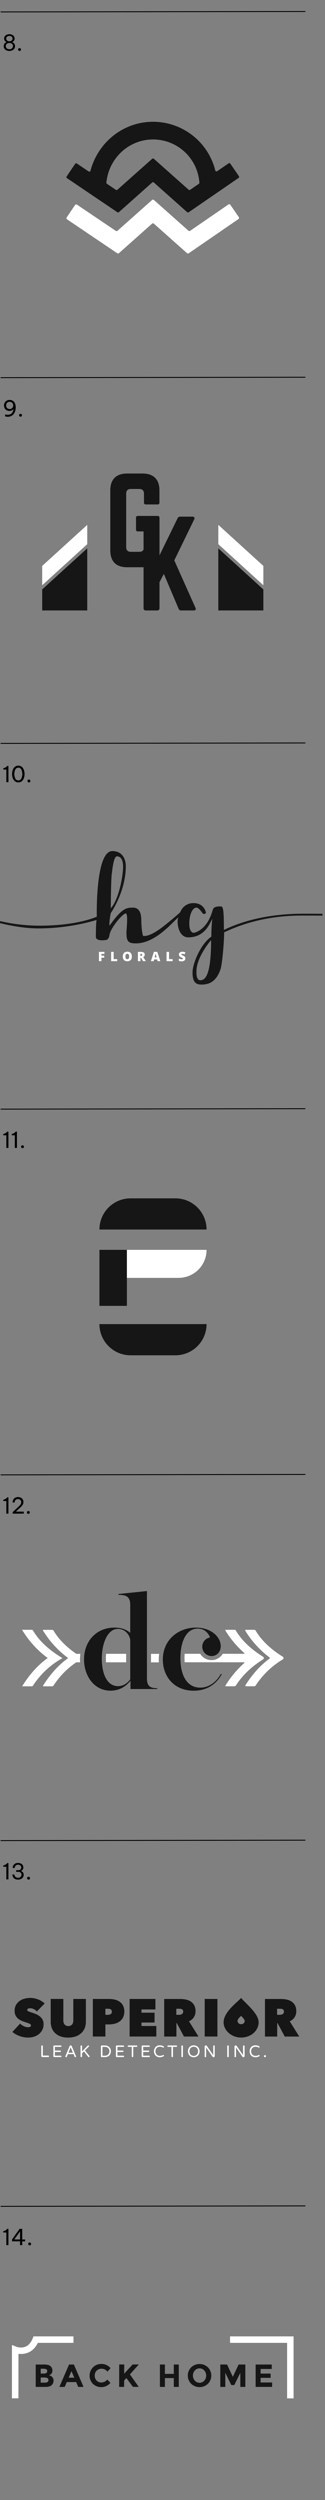 <svg id="Layer_1" data-name="Layer 1" xmlns="http://www.w3.org/2000/svg" viewBox="0 0 386 2966"><rect x="0" y="0" width="386" height="2966" fill="#808080" stroke="none"/><defs><style>.cls-1{fill:#fff;}.cls-2{fill:#161617;}.cls-3,.cls-4{fill:none;}.cls-3{stroke:#000;stroke-miterlimit:10;stroke-width:1.05px;}</style></defs><polygon class="cls-1" points="312.79 671.41 312.79 694.33 259.29 645.61 259.29 622.7 312.79 671.41"/><polygon class="cls-2" points="312.79 724.25 312.79 699.29 259.29 650.58 259.29 724.25 312.79 724.25"/><polygon class="cls-1" points="50.12 671.41 50.12 694.33 103.62 645.61 103.62 622.7 50.12 671.41"/><polygon class="cls-2" points="103.62 724.25 103.62 650.58 50.12 699.29 50.12 724.25 103.62 724.25"/><path class="cls-2" d="M230.05,724.25c2.22,0,3.06-1.39,2.08-3.2L207,664.85,230.6,616.3c1-1.95.14-3.34-1.94-3.34H214.05a3.3,3.3,0,0,0-3.2,2.08l-21.42,43.83V615.74a2.49,2.49,0,0,0-2.78-2.78H173.29a2.49,2.49,0,0,0-2.78,2.78V721.47a2.5,2.5,0,0,0,2.78,2.78h13.36a2.5,2.5,0,0,0,2.78-2.78V690.72l5.14-9.87,17.54,41.31a3.05,3.05,0,0,0,3.19,2.09Z"/><path class="cls-2" d="M131,653c0,13.08,6.94,20,20,20h18.37c12.93,0,20-7,20-20V614.34a2,2,0,0,0-2.22-2.23H163.77a1.94,1.94,0,0,0-2.23,2.23v13.91a2,2,0,0,0,2.23,2.23H171v18.64c0,3.75-1.95,5.56-5.57,5.56h-10c-3.61,0-5.56-1.81-5.56-5.56V585.69c0-3.63,1.81-5.57,5.56-5.57h10c3.62,0,5.57,1.94,5.57,5.57v10.57a2,2,0,0,0,2.22,2.22h13.92a2,2,0,0,0,2.22-2.22V581.79c0-13.08-7.1-20-20-20H151c-13.08,0-20,7-20,20Z"/><path class="cls-2" d="M62.16,2820.28a7,7,0,0,0-3.93-2.22l1-.44a7.89,7.89,0,0,0,1-.67,5.42,5.42,0,0,0,2-4.63,6.9,6.9,0,0,0-1.79-4.64,6.66,6.66,0,0,0-2.94-1.74,14.66,14.66,0,0,0-4.65-.65H42.42v26.56H54.05q5.46,0,7.67-2.47a7.12,7.12,0,0,0,1.9-4.9A6.19,6.19,0,0,0,62.16,2820.28Zm-13.81-10H51.2a8.51,8.51,0,0,1,3.72.58,2.34,2.34,0,0,1,1.1,2.33,2.26,2.26,0,0,1-1.19,2.3,9.64,9.64,0,0,1-3.67.53H48.35Zm7.88,15.91a9,9,0,0,1-3.82.62H48.35v-6.11h3.49a11.68,11.68,0,0,1,4.32.58,2.4,2.4,0,0,1,1.34,2.44A2.49,2.49,0,0,1,56.23,2826.21Z"/><path class="cls-2" d="M87.75,2805.29H82l-11.47,26.56h6.3l2.48-5.74H90.45l2.47,5.74h6.3Zm-6.2,15.61,3.35-7.71,3.31,7.71Z"/><path class="cls-2" d="M120.2,2826.6a7.4,7.4,0,0,1-5.44-2.24,8,8,0,0,1-2.24-6,7.61,7.61,0,0,1,2.38-5.88,8.13,8.13,0,0,1,5.72-2.19,8.66,8.66,0,0,1,7,3.5l3.68-4.18a14,14,0,0,0-10.94-5,13.66,13.66,0,0,0-9.9,4,14,14,0,0,0-.07,19.65,14.34,14.34,0,0,0,20.76-1.22l-3.8-3.91a8.75,8.75,0,0,1-7.14,3.45"/><path class="cls-2" d="M141.51,2831.85h5.93v-7.53l2.66-3,7.79,10.49h6.92q-1.83-2.55-5.52-7.74t-5-7.08l10.57-11.75h-7.34l-10,10.91v-10.91h-5.93Z"/><polygon class="cls-2" points="206.41 2816.38 195.85 2816.38 195.85 2805.29 189.92 2805.29 189.92 2831.85 195.85 2831.85 195.85 2821.4 206.41 2821.4 206.41 2831.85 212.34 2831.85 212.34 2805.29 206.41 2805.29 206.41 2816.38"/><path class="cls-2" d="M246.91,2808.61a14.47,14.47,0,0,0-19.83,0,13.89,13.89,0,0,0,0,19.57,14.45,14.45,0,0,0,19.83,0,13.89,13.89,0,0,0,0-19.57Zm-4.29,15.85a7.55,7.55,0,0,1-11.21,0,9.17,9.17,0,0,1,0-12.1,7.51,7.51,0,0,1,11.21,0,9.17,9.17,0,0,1,0,12.1Z"/><polygon class="cls-2" points="285.44 2831.85 291.37 2831.85 291.37 2805.29 283.39 2805.29 276.51 2819.88 269.67 2805.29 261.66 2805.29 261.66 2831.85 267.58 2831.85 267.58 2815.13 274.73 2829.64 278.26 2829.64 285.44 2815.13 285.44 2831.85"/><polygon class="cls-2" points="303.6 2805.29 303.6 2831.85 323.17 2831.85 323.17 2826.6 309.53 2826.6 309.53 2821.1 321.42 2821.1 321.42 2816.04 309.53 2816.04 309.53 2810.57 322.75 2810.57 322.75 2805.29 303.6 2805.29"/><path class="cls-1" d="M21.92,2792.58a22.45,22.45,0,0,0,11.73-1.53c4.83-2.1,8.62-5.94,11.28-11.46H87.27v-7.69H39.8l-1,2.43c-5.72,14.58-18,10.37-19.35,9.85l-5.26-2.08v63.32h7.69Z"/><polygon class="cls-1" points="348.68 2771.91 273.24 2771.91 273.24 2779.59 340.99 2779.59 340.99 2845.43 348.68 2845.43 348.68 2771.91"/><path class="cls-2" d="M182.7,216.5l39.59,35.23a1.45,1.45,0,0,0,1.8.11l59.33-40.78a1.46,1.46,0,0,0,.37-2l-10.25-14.91a1.45,1.45,0,0,0-2-.38l-13.61,9.35a1.46,1.46,0,0,1-2.24-.85,76.23,76.23,0,0,0-73.87-57.79c-35.56,0-65.5,24.52-74.35,58.07a1.45,1.45,0,0,1-2.22.84l-14-9.43a1.46,1.46,0,0,0-2,.4l-10.12,15a1.45,1.45,0,0,0,.39,2l59.91,40.46a1.46,1.46,0,0,0,1.79-.12l39.55-35.19A1.48,1.48,0,0,1,182.7,216.5ZM127,218.05a1.46,1.46,0,0,1-.65-1.35c2.8-28.88,26.57-51.24,55.46-51.24a55.15,55.15,0,0,1,55,51.31,1.48,1.48,0,0,1-.63,1.31l-10.35,7.11a1.46,1.46,0,0,1-1.8-.11L182.7,188.37a1.48,1.48,0,0,0-1.95,0l-41.32,36.76a1.45,1.45,0,0,1-1.79.12Z"/><path class="cls-1" d="M223.83,273.74l-41-36.47a1.65,1.65,0,0,0-2.22,0L139.55,273.8a1.66,1.66,0,0,1-2,.13L91.44,242.82a1.68,1.68,0,0,0-2.32.45l-9.9,14.65a1.68,1.68,0,0,0,.45,2.32l59.61,40.25a1.67,1.67,0,0,0,2-.13l39.29-35a1.68,1.68,0,0,1,2.22,0l39.34,35a1.66,1.66,0,0,0,2.05.12l59-40.57a1.66,1.66,0,0,0,.44-2.32l-10-14.57a1.67,1.67,0,0,0-2.32-.43l-45.45,31.24A1.67,1.67,0,0,1,223.83,273.74Z"/><path class="cls-1" d="M181.05,1451.79h0A33.23,33.23,0,0,1,214.28,1485v62.12a0,0,0,0,1,0,0H181.05a0,0,0,0,1,0,0v-95.35A0,0,0,0,1,181.05,1451.79Z" transform="translate(1697.12 1301.8) rotate(90)"/><path class="cls-2" d="M200.22,1376.61h0a0,0,0,0,1,0,0v127.24a0,0,0,0,1,0,0h0a37,37,0,0,1-37-37V1413.6A37,37,0,0,1,200.22,1376.61Z" transform="translate(1621.95 1258.51) rotate(90)"/><path class="cls-2" d="M245.34,1570.93h0a37,37,0,0,1-37,37H155.09a37,37,0,0,1-37-37H245.34Z"/><rect class="cls-2" x="118.1" y="1482.85" width="32.61" height="66.45" transform="translate(268.81 3032.14) rotate(-180)"/><path class="cls-2" d="M286.38,2370.34c-4.63,5.33-20.81,16.67-20.81,28.95,0,9.53,9.31,18.08,20.81,18.08s20.8-8.09,20.8-18.08C307.18,2388.57,290.67,2376,286.38,2370.34Zm0,31.18a4.09,4.09,0,0,1-4.28-3.72c0-2.52,3.3-5.12,4.25-6.22h0c.89,1.17,4.29,4,4.29,6.22A4,4,0,0,1,286.38,2401.52Z"/><path class="cls-1" d="M57.94,2439a.87.87,0,0,1,.27.64.83.83,0,0,1-.27.63.88.88,0,0,1-.64.26h-7a1.21,1.21,0,0,1-.88-.36,1.23,1.23,0,0,1-.37-.88v-11.73a.9.9,0,0,1,.26-.64.82.82,0,0,1,.63-.26.84.84,0,0,1,.64.26.87.87,0,0,1,.27.64v11.17H57.3A.85.85,0,0,1,57.94,2439Z"/><path class="cls-1" d="M72.79,2439.13a.82.82,0,0,1,.25.6.78.78,0,0,1-.25.59.85.85,0,0,1-.6.24H64.27a.87.87,0,0,1-.88-.89v-12a.89.89,0,0,1,.25-.64.83.83,0,0,1,.63-.27h7.92a.86.86,0,0,1,.6.25.84.84,0,0,1,.25.6.82.82,0,0,1-.25.6.88.88,0,0,1-.6.23h-7v4.36h6.3a.86.86,0,0,1,.6.25.85.85,0,0,1,.24.6.81.81,0,0,1-.24.6.88.88,0,0,1-.6.23h-6.3v4.38h7A.86.86,0,0,1,72.79,2439.13Z"/><path class="cls-1" d="M90.19,2439.38l-5-11.89a1.18,1.18,0,0,0-1.14-.8h-.2a1.18,1.18,0,0,0-1.14.8l-5,11.89a1.39,1.39,0,0,0-.09.5.72.72,0,0,0,.24.52,1,1,0,0,0,.75.26.82.82,0,0,0,.75-.55l1.28-3.08h6.71l1.28,3.08a.8.8,0,0,0,.75.55,1,1,0,0,0,.75-.26.76.76,0,0,0,.24-.52A1.39,1.39,0,0,0,90.19,2439.38Zm-8.94-4,2.66-6.42,2.67,6.42Z"/><path class="cls-1" d="M106.16,2439.22a1,1,0,0,1,.21.61.78.78,0,0,1-.24.58.89.89,0,0,1-.66.25.8.8,0,0,1-.68-.36l-5.09-6.49-2.25,2.27v3.69a.83.83,0,0,1-.27.63.88.88,0,0,1-.64.26.89.89,0,0,1-.89-.89v-12.18a.9.9,0,0,1,.26-.64.82.82,0,0,1,.63-.26.84.84,0,0,1,.64.26.87.87,0,0,1,.27.64v6.28l6.75-6.87a.79.79,0,0,1,.64-.31.88.88,0,0,1,.63.22.81.81,0,0,1,.23.59.78.78,0,0,1-.22.59l-4.56,4.54Z"/><path class="cls-1" d="M131.33,2431.19A6.22,6.22,0,0,0,130,2429a6.63,6.63,0,0,0-5.25-2.22h-4a.83.83,0,0,0-.63.27.9.9,0,0,0-.26.64v12a.89.89,0,0,0,.89.89h4a6.66,6.66,0,0,0,5.25-2.21,6.26,6.26,0,0,0,1.29-2.2,7.37,7.37,0,0,0,0-5Zm-2.81,6.25a5.47,5.47,0,0,1-4,1.44h-2.84v-10.42h2.84a5.47,5.47,0,0,1,4,1.44,5.6,5.6,0,0,1,0,7.54Z"/><path class="cls-1" d="M147.1,2439.13a.79.79,0,0,1,.25.6.75.75,0,0,1-.25.59.81.81,0,0,1-.6.24h-7.91a.9.9,0,0,1-.9-.89v-12a.87.87,0,0,1,.27-.64.8.8,0,0,1,.63-.27h7.91a.82.82,0,0,1,.6.25.8.8,0,0,1,.25.6.79.79,0,0,1-.25.6.85.85,0,0,1-.6.23h-7v4.36h6.3a.84.84,0,0,1,.6.25.82.82,0,0,1,.25.6.79.79,0,0,1-.25.6.86.86,0,0,1-.6.23h-6.3v4.38h7A.82.82,0,0,1,147.1,2439.13Z"/><path class="cls-1" d="M162.87,2427a.84.84,0,0,1,.25.6.82.82,0,0,1-.25.6.85.85,0,0,1-.6.23h-4v11.31a.82.82,0,0,1-.26.63.92.92,0,0,1-.65.26.91.91,0,0,1-.89-.89v-11.31h-4a.82.82,0,0,1-.59-.23.81.81,0,0,1-.24-.6.83.83,0,0,1,.24-.6.8.8,0,0,1,.59-.25h9.83A.82.82,0,0,1,162.87,2427Z"/><path class="cls-1" d="M177.68,2439.13a.81.81,0,0,1,.24.6.78.78,0,0,1-.24.59.85.85,0,0,1-.6.24h-7.92a.89.89,0,0,1-.89-.89v-12a.9.9,0,0,1,.26-.64.83.83,0,0,1,.63-.27h7.92a.86.86,0,0,1,.6.25.83.83,0,0,1,.24.6.81.81,0,0,1-.24.6.88.88,0,0,1-.6.23h-7v4.36h6.29a.86.86,0,0,1,.61.25.85.85,0,0,1,.24.6.81.81,0,0,1-.24.6.89.89,0,0,1-.61.23h-6.29v4.38h7A.86.86,0,0,1,177.68,2439.13Z"/><path class="cls-1" d="M193.58,2438.11a1,1,0,0,1,.44-.08.69.69,0,0,1,.5.23.79.79,0,0,1,.2.53.78.78,0,0,1-.43.75,11.83,11.83,0,0,1-2,.86,7.85,7.85,0,0,1-2.52.36,7.45,7.45,0,0,1-2.74-.49,6.16,6.16,0,0,1-2.19-1.41,7.82,7.82,0,0,1,0-10.38,6.73,6.73,0,0,1,4.94-1.89,8.09,8.09,0,0,1,2.51.35,11.46,11.46,0,0,1,1.62.66,2.18,2.18,0,0,1,.69.5.93.93,0,0,1,.11.47.76.76,0,0,1-.2.51.69.69,0,0,1-.5.23,1,1,0,0,1-.44-.08,10.26,10.26,0,0,0-1.62-.67,7.11,7.11,0,0,0-2.07-.26,5.72,5.72,0,0,0-2.23.42,4.72,4.72,0,0,0-1.66,1.14,6.12,6.12,0,0,0,0,7.62,5.12,5.12,0,0,0,4,1.56,6.86,6.86,0,0,0,2-.25A10.31,10.31,0,0,0,193.58,2438.11Z"/><path class="cls-1" d="M210.05,2427a.83.83,0,0,1,.24.6.81.81,0,0,1-.24.6.86.86,0,0,1-.6.23h-4v11.31a.83.83,0,0,1-.27.63.88.88,0,0,1-.64.26.89.89,0,0,1-.89-.89v-11.31h-4a.79.79,0,0,1-.83-.83.86.86,0,0,1,.23-.6.82.82,0,0,1,.6-.25h9.83A.84.84,0,0,1,210.05,2427Z"/><path class="cls-1" d="M216.34,2426.69a.84.84,0,0,1,.63.26.87.87,0,0,1,.27.64v12.18a.83.83,0,0,1-.27.63.88.88,0,0,1-.63.26.89.89,0,0,1-.9-.89v-12.18a.9.9,0,0,1,.26-.64A.83.83,0,0,1,216.34,2426.69Z"/><path class="cls-1" d="M235.14,2428.58a7.3,7.3,0,0,0-10,0,7.71,7.71,0,0,0,0,10.18,7.28,7.28,0,0,0,10,0,7.71,7.71,0,0,0,0-10.18Zm-1.22,8.94a5.38,5.38,0,0,1-7.58,0,6.2,6.2,0,0,1,0-7.7,5.41,5.41,0,0,1,7.58,0,6.2,6.2,0,0,1,0,7.7Z"/><path class="cls-1" d="M254.11,2426.69a.84.84,0,0,1,.64.26.87.87,0,0,1,.27.64v11.79a1.27,1.27,0,0,1-.38.91,1.28,1.28,0,0,1-.92.37h-.24a1.27,1.27,0,0,1-1-.53l-7.64-11v10.68a.82.82,0,0,1-.26.63.9.9,0,0,1-.64.26.86.86,0,0,1-.63-.26.82.82,0,0,1-.26-.63V2428a1.28,1.28,0,0,1,.38-.92,1.18,1.18,0,0,1,.9-.38h.26a1.37,1.37,0,0,1,1.09.59l7.59,11v-10.66a.9.9,0,0,1,.26-.64A.82.82,0,0,1,254.11,2426.69Z"/><path class="cls-1" d="M270.79,2426.69a.86.86,0,0,1,.64.26.87.87,0,0,1,.27.64v12.18a.83.83,0,0,1-.27.63.9.9,0,0,1-.64.26.89.89,0,0,1-.89-.89v-12.18a.9.9,0,0,1,.26-.64A.82.82,0,0,1,270.79,2426.69Z"/><path class="cls-1" d="M289.6,2426.69a.84.84,0,0,1,.64.26.87.87,0,0,1,.27.64v11.79a1.3,1.3,0,0,1-1.3,1.28H289a1.25,1.25,0,0,1-1.05-.53l-7.64-11v10.68a.82.82,0,0,1-.26.63.92.92,0,0,1-.64.26.88.88,0,0,1-.64-.26.85.85,0,0,1-.25-.63V2428a1.31,1.31,0,0,1,.37-.92,1.2,1.2,0,0,1,.91-.38H280a1.34,1.34,0,0,1,1.08.59l7.6,11v-10.66a.9.9,0,0,1,.26-.64A.82.82,0,0,1,289.6,2426.69Z"/><path class="cls-1" d="M307.19,2438.11a1,1,0,0,1,.45-.08.63.63,0,0,1,.48.23.76.76,0,0,1,.21.53.78.78,0,0,1-.43.75,11.49,11.49,0,0,1-2,.86,7.81,7.81,0,0,1-2.52.36,7.49,7.49,0,0,1-2.74-.49,6,6,0,0,1-2.18-1.41,7.79,7.79,0,0,1,0-10.38,6.71,6.71,0,0,1,4.93-1.89,8.09,8.09,0,0,1,2.51.35,11,11,0,0,1,1.62.66,2,2,0,0,1,.68.5.77.77,0,0,1,.12.47.73.73,0,0,1-.21.51.63.63,0,0,1-.48.23,1,1,0,0,1-.45-.08,10.26,10.26,0,0,0-1.62-.67,7.08,7.08,0,0,0-2.06-.26,5.68,5.68,0,0,0-2.23.42,4.76,4.76,0,0,0-1.67,1.14,6.16,6.16,0,0,0,0,7.62,5.12,5.12,0,0,0,4,1.56,6.86,6.86,0,0,0,2-.25A10.31,10.31,0,0,0,307.19,2438.11Z"/><path class="cls-1" d="M315.56,2438.62a1,1,0,0,1,.33.78v.11a1,1,0,0,1-.33.78,1,1,0,0,1-.77.33h-.2a1.07,1.07,0,0,1-.78-.33,1,1,0,0,1-.33-.78v-.11a1,1,0,0,1,.33-.78,1.07,1.07,0,0,1,.78-.33h.2A1,1,0,0,1,315.56,2438.62Z"/><path class="cls-2" d="M33.48,2417.39a30.24,30.24,0,0,1-5.32-.46,29.84,29.84,0,0,1-5-1.38,31.36,31.36,0,0,1-4.57-2.13,23,23,0,0,1-3.84-2.73l9.13-9.91a14.73,14.73,0,0,0,4.19,3,11.74,11.74,0,0,0,5.38,1.32,5.75,5.75,0,0,0,2.3-.44,1.62,1.62,0,0,0,1-1.64,1.75,1.75,0,0,0-.34-1.07,3.86,3.86,0,0,0-1.23-.91,19.72,19.72,0,0,0-2.42-1q-1.54-.56-3.87-1.32a31.54,31.54,0,0,1-4.35-1.8,15.28,15.28,0,0,1-3.68-2.55,11.29,11.29,0,0,1-2.55-3.62,12.42,12.42,0,0,1-.94-5.08,13.67,13.67,0,0,1,1.7-7.06,14.79,14.79,0,0,1,4.37-4.76,18,18,0,0,1,6-2.68,27.44,27.44,0,0,1,6.61-.82,25.64,25.64,0,0,1,9,1.7,23.86,23.86,0,0,1,8,4.91l-9.31,9.5a9.75,9.75,0,0,0-3.72-2.86,10,10,0,0,0-4-1,6.34,6.34,0,0,0-2.64.47,1.65,1.65,0,0,0,0,3.05,27.33,27.33,0,0,0,3.36,1.26q2.4.77,5,1.77a21.35,21.35,0,0,1,4.88,2.61,13.65,13.65,0,0,1,3.68,3.93,10.72,10.72,0,0,1,1.45,5.79,14.61,14.61,0,0,1-1.61,7,15.15,15.15,0,0,1-4.21,5,18.34,18.34,0,0,1-5.89,3A23.2,23.2,0,0,1,33.48,2417.39Z"/><path class="cls-2" d="M80.87,2417.39a26,26,0,0,1-9.09-1.44,18.2,18.2,0,0,1-6.45-4,15.58,15.58,0,0,1-3.84-5.95,21.2,21.2,0,0,1-1.26-7.39v-27.06h15V2397a7.45,7.45,0,0,0,1.55,5,6.23,6.23,0,0,0,8.74,0,7.4,7.4,0,0,0,1.55-5v-25.42H102v27.06a19.74,19.74,0,0,1-1.36,7.39,16.33,16.33,0,0,1-4,5.95,18.84,18.84,0,0,1-6.57,4A26.57,26.57,0,0,1,80.87,2417.39Z"/><path class="cls-2" d="M146.07,2379.35a13,13,0,0,0-4.15-4.59,16.87,16.87,0,0,0-5.86-2.46,30.9,30.9,0,0,0-6.67-.72H110.26v44.56h14.92v-14.35h4.21a28.38,28.38,0,0,0,6.77-.82,17,17,0,0,0,5.85-2.65,13.5,13.5,0,0,0,4.1-4.72,17.05,17.05,0,0,0,0-14.25Zm-14.63,10.2a6,6,0,0,1-3.11.85h-3.15v-7.18h3.15a8.19,8.19,0,0,1,1.63.16,4.74,4.74,0,0,1,1.48.53,2.81,2.81,0,0,1,1,1,3.49,3.49,0,0,1,.38,1.73A3.1,3.1,0,0,1,131.44,2389.55Z"/><polygon class="cls-2" points="153.94 2371.58 184.59 2371.58 184.59 2384.04 168.04 2384.04 168.04 2387.88 183.58 2387.88 183.58 2399.52 168.04 2399.52 168.04 2403.68 185.66 2403.68 185.66 2416.14 153.94 2416.14 153.94 2371.58"/><path class="cls-2" d="M224.45,2398.07a12.61,12.61,0,0,0,7.78-12,14.19,14.19,0,0,0-1.57-7,12.69,12.69,0,0,0-4.13-4.47,16.37,16.37,0,0,0-5.78-2.32,32.63,32.63,0,0,0-6.52-.66H195v44.56h14.53v-15.93H210l8.53,15.93h17.21ZM217,2388.6a3.66,3.66,0,0,1-1.31,1.13,4.87,4.87,0,0,1-1.68.54,11.25,11.25,0,0,1-1.65.13h-2.94v-7.18H213a13.65,13.65,0,0,1,1.5.09,4.43,4.43,0,0,1,1.5.45,2.83,2.83,0,0,1,1.12,1,3.57,3.57,0,0,1,.44,1.89A3.12,3.12,0,0,1,217,2388.6Z"/><path class="cls-2" d="M344.1,2398.07a12.61,12.61,0,0,0,7.78-12,14.18,14.18,0,0,0-1.58-7,12.58,12.58,0,0,0-4.12-4.47,16.44,16.44,0,0,0-5.78-2.32,32.71,32.71,0,0,0-6.52-.66H314.69v44.56h14.53v-15.93h.45l8.53,15.93h17.21Zm-7.42-9.47a3.74,3.74,0,0,1-1.31,1.13,4.87,4.87,0,0,1-1.68.54,11.25,11.25,0,0,1-1.65.13H329.1v-7.18h3.56a13.65,13.65,0,0,1,1.5.09,4.31,4.31,0,0,1,1.49.45,2.79,2.79,0,0,1,1.13,1,3.57,3.57,0,0,1,.44,1.89A3.12,3.12,0,0,1,336.68,2388.6Z"/><rect class="cls-2" x="243.12" y="2371.58" width="15.1" height="44.56"/><path class="cls-2" d="M99.82,1968.78c0-21.42,14.28-37.79,36.22-37.79,8.36,0,14.63,2.61,18.63,6.27v-33.09c0-9.75-4.53-12-13.93-12v-1.05l33.78-3.48v103.26c0,8.71,2.79,12,12.19,12v1H155V1994c-5.05,6.27-12.71,11.84-23.68,11.84C112,2005.87,99.82,1988.63,99.82,1968.78Zm54.85,23.68v-47.19c-1.22-6.62-6.62-12.71-14.63-12.71-13.06,0-19.15,18.81-19.15,35.17,0,17.24,5.75,32.74,19.33,32.74C146.66,2000.47,151.36,1996.82,154.67,1992.46Z"/><path class="cls-1" d="M188.54,1969a46.63,46.63,0,0,1,.5-6.83h-9.67v10.07h9.29C188.59,1971.12,188.54,1970,188.54,1969Z"/><path class="cls-1" d="M149.82,1962.12H126c-.17,1.86-.25,3.74-.25,5.61,0,1.49.05,3,.14,4.46h23.94Z"/><path class="cls-1" d="M71.47,1968.79l2.65-1.61-2.63-1.64c-14.64-9.13-25.49-19.54-32.24-31a1.93,1.93,0,0,0-1.65-.94H26.17l1.9,2.95a114.88,114.88,0,0,0,28.58,30.55c-10.73,7.69-20.06,17.71-28.45,30.56l-1.92,3H37.6a1.92,1.92,0,0,0,1.62-.89A98.83,98.83,0,0,1,71.47,1968.79Z"/><path class="cls-1" d="M95,1968.78a51.75,51.75,0,0,1,.43-6.66H90.78a.53.53,0,0,1-.3-.09c-12-8.26-21-17.47-26.9-27.44a1.91,1.91,0,0,0-1.64-.94H51.47a.52.52,0,0,0-.44.81l1.37,2.14a115.22,115.22,0,0,0,28,30.13.5.5,0,0,1,0,.83c-10.48,7.63-19.63,17.53-27.87,30.15l-1.4,2.14a.53.53,0,0,0,.44.82H61.94a1.92,1.92,0,0,0,1.61-.89,96.94,96.94,0,0,1,26.88-27.49.51.51,0,0,1,.3-.1h4.36C95,1971.07,95,1969.93,95,1968.78Z"/><path class="cls-1" d="M335.84,1965.54c-14.64-9.13-25.49-19.54-32.25-31a1.91,1.91,0,0,0-1.64-.94H292a.78.78,0,0,0-.65,1.21l1.12,1.74a114.94,114.94,0,0,0,27.73,29.92.77.77,0,0,1,0,1.25c-10.36,7.6-19.42,17.43-27.59,29.94l-1.14,1.74a.79.79,0,0,0,.66,1.22H302a1.92,1.92,0,0,0,1.61-.89,99,99,0,0,1,32.26-31A1.9,1.9,0,0,0,335.84,1965.54Z"/><path class="cls-1" d="M312.39,1968.79h0a1.91,1.91,0,0,0,0-3.25c-14.63-9.13-25.48-19.54-32.24-31a1.91,1.91,0,0,0-1.64-.94H268.05a.53.53,0,0,0-.44.81l1.38,2.14a117.79,117.79,0,0,0,21.14,24.6.52.52,0,0,1-.34.92H264.55a15.34,15.34,0,0,1-13.35,7.5,15.6,15.6,0,0,1-13.45-7.5H219.31c-.12,1.65-.17,3.3-.17,4.92,0,1.45,0,3.22.19,5.15h70.39a.53.53,0,0,1,.34.93,118.16,118.16,0,0,0-20.94,24.59l-1.39,2.14a.53.53,0,0,0,.44.82h10.35a1.92,1.92,0,0,0,1.61-.89C287.8,1987.67,299,1977,312.39,1968.79Z"/><path class="cls-2" d="M193.39,1969c0-23.68,18.63-38,39.18-38,18.46,0,29.6,11.32,29.6,21.94,0,7-4.7,11.84-11,11.84a11.14,11.14,0,0,1-1.74-22.11c-1.91-5.05-6.44-10.45-14.63-10.45-14.62,0-20.54,17.41-20.54,34.83,0,22.11,8.7,35.17,23.5,35.17,11.32,0,19.86-7.66,24.56-16.37l1,.53c-4.87,8.88-14.8,19.5-33.26,19.5C206.8,2005.87,193.39,1989,193.39,1969Z"/><path d="M11.14,60.45a8,8,0,0,1-3.55-.74,5.87,5.87,0,0,1-2.34-2,5.12,5.12,0,0,1-.83-2.86,5,5,0,0,1,.49-2.34A5,5,0,0,1,6.08,51a7.63,7.63,0,0,1,1.66-1v-.13A6,6,0,0,1,6.34,49a4,4,0,0,1-1.4-3.19,4.81,4.81,0,0,1,.76-2.67,5.12,5.12,0,0,1,2.16-1.85,7.31,7.31,0,0,1,3.28-.68,7.34,7.34,0,0,1,3.28.68,5.24,5.24,0,0,1,2.16,1.85,4.9,4.9,0,0,1,.76,2.67,4.09,4.09,0,0,1-.42,1.94,4.22,4.22,0,0,1-1,1.25,6.2,6.2,0,0,1-1.4.86V50a7.89,7.89,0,0,1,1.66,1,4.79,4.79,0,0,1,1.66,3.83A5.05,5.05,0,0,1,17,57.69a5.87,5.87,0,0,1-2.34,2A8,8,0,0,1,11.14,60.45Zm0-2.06a4.71,4.71,0,0,0,2.36-.55,3.76,3.76,0,0,0,1.93-3.25A3.43,3.43,0,0,0,15,52.86a3.62,3.62,0,0,0-1.43-1.36A4.8,4.8,0,0,0,11.14,51a4.78,4.78,0,0,0-2.39.54,3.55,3.55,0,0,0-1.43,1.36,3.43,3.43,0,0,0-.47,1.73,3.73,3.73,0,0,0,1.92,3.25A4.77,4.77,0,0,0,11.14,58.39Zm0-9.42a4.25,4.25,0,0,0,2.09-.47,3.18,3.18,0,0,0,1.26-1.2,3.07,3.07,0,0,0,.41-1.49,3.18,3.18,0,0,0-.41-1.55,3.22,3.22,0,0,0-1.26-1.19,4.37,4.37,0,0,0-2.09-.45,4.41,4.41,0,0,0-2.08.45,3.19,3.19,0,0,0-1.27,1.19,3.09,3.09,0,0,0-.42,1.55,3,3,0,0,0,.42,1.49,3.14,3.14,0,0,0,1.27,1.2A4.29,4.29,0,0,0,11.14,49Z"/><path d="M23.17,60.45A1.62,1.62,0,0,1,22,59.94a1.73,1.73,0,0,1,0-2.39,1.65,1.65,0,0,1,1.22-.5,1.69,1.69,0,0,1,1.7,1.7A1.65,1.65,0,0,1,24.38,60,1.61,1.61,0,0,1,23.17,60.45Z"/><line class="cls-3" x1="0.75" y1="14.16" x2="362.69" y2="13.64"/><path d="M11.43,474.49a7,7,0,0,1,3.23.7,6.26,6.26,0,0,1,2.26,1.95A8.87,8.87,0,0,1,18.24,480a12.57,12.57,0,0,1,.43,3.36,14.87,14.87,0,0,1-.31,3,13.69,13.69,0,0,1-1,3,9.36,9.36,0,0,1-1.78,2.58,8.32,8.32,0,0,1-2.7,1.81,9.15,9.15,0,0,1-3.7.68,10.25,10.25,0,0,1-1.51-.1c-.48-.07-1-.17-1.55-.29v-2.35c.63.12,1.18.21,1.66.28a10.11,10.11,0,0,0,1.45.11,7,7,0,0,0,2.74-.48,5.8,5.8,0,0,0,1.91-1.29,7,7,0,0,0,1.23-1.72,9.12,9.12,0,0,0,.9-3.39,4.8,4.8,0,0,1-.73.86,5.12,5.12,0,0,1-1.55,1,6.31,6.31,0,0,1-2.53.44,6.36,6.36,0,0,1-3.55-.93,6,6,0,0,1-2.14-2.4,7,7,0,0,1,0-6.21,6.11,6.11,0,0,1,2.21-2.45A6.63,6.63,0,0,1,11.43,474.49Zm.05,2.19a4.49,4.49,0,0,0-2,.47,4,4,0,0,0-1.57,1.42A4.25,4.25,0,0,0,7.29,481a4.33,4.33,0,0,0,.62,2.39,3.82,3.82,0,0,0,1.57,1.42,4.41,4.41,0,0,0,4,0,3.82,3.82,0,0,0,1.57-1.42,4.33,4.33,0,0,0,.61-2.39,4.25,4.25,0,0,0-.61-2.38,4,4,0,0,0-1.57-1.42A4.52,4.52,0,0,0,11.48,476.68Z"/><path d="M24.37,494.36a1.59,1.59,0,0,1-1.21-.51,1.7,1.7,0,0,1,0-2.39,1.61,1.61,0,0,1,1.21-.5,1.67,1.67,0,0,1,1.7,1.7,1.68,1.68,0,0,1-.48,1.21A1.64,1.64,0,0,1,24.37,494.36Z"/><line class="cls-3" x1="0.75" y1="448.07" x2="362.69" y2="447.55"/><path d="M10,908.66V928H7.53V913l-3.64,0v-1.47l.66-.21a9.87,9.87,0,0,0,2.23-1A6,6,0,0,0,8.37,909l.23-.29Z"/><path d="M21.76,928.25a6.27,6.27,0,0,1-3.19-.8,7,7,0,0,1-2.32-2.17,10.47,10.47,0,0,1-1.41-3.18,15.28,15.28,0,0,1,0-7.6,10.52,10.52,0,0,1,1.41-3.17,6.68,6.68,0,0,1,2.32-2.17,6.26,6.26,0,0,1,3.19-.79,6.32,6.32,0,0,1,3.19.79,6.73,6.73,0,0,1,2.31,2.17,10.52,10.52,0,0,1,1.41,3.17,15,15,0,0,1,0,7.6,10.47,10.47,0,0,1-1.41,3.18A7,7,0,0,1,25,927.45,6.32,6.32,0,0,1,21.76,928.25Zm0-2.36A4,4,0,0,0,25.17,924a12.52,12.52,0,0,0,0-11.31,4,4,0,0,0-6.83,0,12.58,12.58,0,0,0,0,11.3A4,4,0,0,0,21.76,925.89Z"/><path d="M34.34,928.27a1.61,1.61,0,0,1-1.22-.51,1.73,1.73,0,0,1,0-2.39,1.71,1.71,0,1,1,1.22,2.9Z"/><line class="cls-3" x1="0.75" y1="881.98" x2="362.69" y2="881.46"/><path d="M10,1342.57v19.35H7.53v-15l-3.64,0v-1.47l.66-.21a9.87,9.87,0,0,0,2.23-1,6,6,0,0,0,1.59-1.43l.23-.29Z"/><path d="M20.11,1342.57v19.35H17.6v-15l-3.64,0v-1.47l.66-.21a9.87,9.87,0,0,0,2.23-1,6,6,0,0,0,1.59-1.43l.23-.29Z"/><path d="M26.73,1362.18a1.61,1.61,0,0,1-1.22-.51,1.73,1.73,0,0,1,0-2.39,1.73,1.73,0,0,1,2.43,0,1.67,1.67,0,0,1,.49,1.2,1.69,1.69,0,0,1-.49,1.21A1.62,1.62,0,0,1,26.73,1362.18Z"/><line class="cls-3" x1="0.75" y1="1315.89" x2="362.69" y2="1315.37"/><path d="M10,1776.48v19.35H7.53v-15l-3.64,0v-1.47l.66-.21a10.38,10.38,0,0,0,2.23-1,6.26,6.26,0,0,0,1.59-1.44l.23-.29Z"/><path d="M15,1795.83V1794l4.23-3.92c1.19-1.1,2.23-2.07,3.13-2.89a12.69,12.69,0,0,0,2.1-2.42,4.67,4.67,0,0,0,.76-2.59,3.43,3.43,0,0,0-.56-2,3.74,3.74,0,0,0-1.44-1.24,4,4,0,0,0-1.82-.43,4.35,4.35,0,0,0-2,.41,3.25,3.25,0,0,0-1.2,1,4.36,4.36,0,0,0-.6,1.23,5.84,5.84,0,0,0-.24,1.45H14.93a10.91,10.91,0,0,1,.22-1.68,7.8,7.8,0,0,1,.57-1.55,5.74,5.74,0,0,1,1.11-1.56,5.49,5.49,0,0,1,1.85-1.2,7.39,7.39,0,0,1,2.79-.47,7.16,7.16,0,0,1,3.12.69,5.8,5.8,0,0,1,2.35,2,5.7,5.7,0,0,1,.88,3.23,6,6,0,0,1-.87,3.18,14.19,14.19,0,0,1-2.32,2.79l-3.13,2.93-2.67,2.45h9.41v2.33Z"/><path d="M33.68,1796.09a1.59,1.59,0,0,1-1.21-.51,1.7,1.7,0,0,1,0-2.39,1.61,1.61,0,0,1,1.21-.5,1.64,1.64,0,0,1,1.22.5,1.75,1.75,0,0,1,0,2.41A1.63,1.63,0,0,1,33.68,1796.09Z"/><line class="cls-3" x1="0.75" y1="1749.8" x2="362.69" y2="1749.28"/><path d="M10,2210.39v19.35H7.53v-15l-3.64,0v-1.47l.66-.21a10.38,10.38,0,0,0,2.23-1,6.26,6.26,0,0,0,1.59-1.44l.23-.29Z"/><path d="M21.42,2230a8,8,0,0,1-3.23-.65,5.74,5.74,0,0,1-2.49-2,5.82,5.82,0,0,1-.95-3.41h2.43a3.66,3.66,0,0,0,.61,2.19,3.74,3.74,0,0,0,1.6,1.29,5.26,5.26,0,0,0,2,.41,4.81,4.81,0,0,0,2.06-.43,3.63,3.63,0,0,0,1.52-1.27,3.48,3.48,0,0,0,.58-2,3.12,3.12,0,0,0-1-2.45,4,4,0,0,0-2.73-.9H19.22v-2h2.61a3.64,3.64,0,0,0,2.42-.84,2.77,2.77,0,0,0,1-2.27,3.06,3.06,0,0,0-.53-1.8,3.69,3.69,0,0,0-1.42-1.16,4.29,4.29,0,0,0-1.89-.42,4.37,4.37,0,0,0-1.87.43,3.63,3.63,0,0,0-1.48,1.3,3.91,3.91,0,0,0-.58,2.2H15.11a5.62,5.62,0,0,1,3.31-5.41,7.48,7.48,0,0,1,6.1,0,5.82,5.82,0,0,1,2.31,1.83,4.62,4.62,0,0,1,.89,2.84,4.34,4.34,0,0,1-2.77,4.21v.13a4.83,4.83,0,0,1,2.27,1.59,4.39,4.39,0,0,1,.89,2.83,5.16,5.16,0,0,1-.94,3.11,6.11,6.11,0,0,1-2.46,2A7.85,7.85,0,0,1,21.42,2230Z"/><path d="M33.92,2230a1.64,1.64,0,0,1-1.22-.5,1.71,1.71,0,0,1-.48-1.2,1.66,1.66,0,0,1,.48-1.2,1.64,1.64,0,0,1,1.22-.5,1.69,1.69,0,0,1,1.7,1.7,1.64,1.64,0,0,1-.49,1.21A1.61,1.61,0,0,1,33.92,2230Z"/><line class="cls-3" x1="0.75" y1="2183.71" x2="362.69" y2="2183.19"/><path d="M10,2644.3v19.35H7.53v-15l-3.64,0v-1.47l.66-.21a9.87,9.87,0,0,0,2.23-1,6,6,0,0,0,1.59-1.43l.23-.29Z"/><path d="M23.82,2663.65v-4.5l-9.46,0v-2.33l8.89-12.5h3.14v12.63h3.37v2.22H26.39v4.5ZM17,2656.93h6.82v-9.62Z"/><path d="M35.23,2663.91a1.61,1.61,0,0,1-1.22-.51,1.73,1.73,0,0,1,0-2.39,1.73,1.73,0,0,1,2.43,0,1.67,1.67,0,0,1,.49,1.2,1.69,1.69,0,0,1-.49,1.21A1.62,1.62,0,0,1,35.23,2663.91Z"/><line class="cls-3" x1="0.75" y1="2617.62" x2="362.69" y2="2617.1"/><path class="cls-4" d="M237.76,1163c5.12,0,13-3.83,12.92-47.62,0,0-17.35,19.91-17.35,36.79C233.33,1153.18,232.63,1163,237.76,1163Z"/><path class="cls-4" d="M138.77,1016c-3.37,0-5.09,11.72-6.06,21-1,9.45-1.16,40.65-1.16,40.65,9.43-10.37,14.55-38,14.55-49.38S140.75,1016,138.77,1016Z"/><path class="cls-4" d="M115,1087.5s-1.87-77.8,18.4-77.8c16.77,0,16.07,17.94,16.07,17.94,0,30.28-17.93,55.81-17.93,55.81s-2.1,11-1.4,14.76c14.9-21.19,20.26-21.42,27.95-21.42s9.78,7.22,9.78,14.9,1.17,16.54,2.1,18.63c3.13.43,10.08.2,27.54-14s16.71-14.4,16.71-14.4a16.46,16.46,0,0,1,15.84-10.48c12.35,0,14.44,10.71,14.44,10.71a1.5,1.5,0,0,1-1,1.91,2.41,2.41,0,0,1-3.16-1c-.8-1.14-4.43-6.29-7-6.29-4.44,0-8.48,7.89-8.48,19.1,0,11,5.2,10.82,5.2,10.82s15.6-1.89,22.61-27.12c1-4.21,6.18-4.3,9.79-4.19,2.56.07,3.49,3.26,3.49,27.95,14-7,45.42-19.33,94.09-19.33,8.9,0,16.48,0,23,.12V947.5H-3v144.58a212,212,0,0,0,49.53,6.13C92.89,1098.21,115,1087.5,115,1087.5Z"/><path class="cls-4" d="M359.84,1086.21c-24.38,0-57.49,2.84-93.67,19.92.16,8.7-2,37.49-4.42,44.25-5.67,16-15.38,17.71-22.83,17.71s-10.25-4.43-10.25-14.44,9.25-33.5,22.36-42.46c0-9.08.66-18.87,1.17-21.13-2.8,4.19-8,22-28.62,22-12.92,0-14.2-21.17-11.4-24-6.53,4.89-26.86,31.16-50.84,31.16-9.55,0-11.16-2.82-11.16-13.37,0-3,2.33-22.13-.93-22.13s-18.13,16.85-19.33,26.09c-.44,3.34-2.15,4.87-3.5,5.25-1.61.45-12.57,2-12.57-3.62s.23-18.64.93-20a245.65,245.65,0,0,1-68.95,10c-16.17,0-33.86-3.17-48.83-7v133H383V1086.29C376.7,1086.24,369.08,1086.21,359.84,1086.21ZM124,1131.71h-3.58v2.11h3.3v2.39h-3.3v4.13H117.5v-11H124Zm15.2,8.63H132v-11h3v8.62h4.24Zm16-1.29a6.2,6.2,0,0,1-8,0,7.16,7.16,0,0,1,0-8.44,5.27,5.27,0,0,1,4-1.45,5.22,5.22,0,0,1,4,1.44,5.93,5.93,0,0,1,1.36,4.23A6,6,0,0,1,155.19,1139.05Zm14.67,1.29-2.34-4h-.76v4h-3v-11h3.61c3,0,4.49,1.09,4.49,3.26a3.25,3.25,0,0,1-1.86,3l3.2,4.8Zm17.31,0-.54-2.06h-3.58l-.56,2.06h-3.27l3.6-11.06h4l3.64,11.06Zm17.85,0h-7.23v-11h3v8.62H205Zm10.79-7.5a13.2,13.2,0,0,0,1.82.93,5.08,5.08,0,0,1,2,1.38,3,3,0,0,1,.56,1.85,3.31,3.31,0,0,1-.52,1.82,3.41,3.41,0,0,1-1.5,1.23,5.46,5.46,0,0,1-2.3.45,9.49,9.49,0,0,1-1.85-.16,6.38,6.38,0,0,1-1.55-.54v-2.65a8.63,8.63,0,0,0,1.77.68,6.74,6.74,0,0,0,1.69.24,1.68,1.68,0,0,0,1-.22.75.75,0,0,0,.31-.6.59.59,0,0,0-.13-.39,1.35,1.35,0,0,0-.39-.34,15.08,15.08,0,0,0-1.47-.71,7.43,7.43,0,0,1-1.62-1,2.86,2.86,0,0,1-.79-1.06,3.38,3.38,0,0,1-.27-1.41,2.82,2.82,0,0,1,1.11-2.37,4.89,4.89,0,0,1,3.05-.85,8.52,8.52,0,0,1,3.49.79l-.91,2.29a6.62,6.62,0,0,0-2.68-.7,1.37,1.37,0,0,0-.84.2.64.64,0,0,0-.26.5A.74.74,0,0,0,215.81,1132.84Z"/><path class="cls-4" d="M151.21,1131.59c-1.49,0-2.25,1.08-2.25,3.23s.75,3.2,2.23,3.2a1.92,1.92,0,0,0,1.68-.78,5.69,5.69,0,0,0,0-4.86A1.88,1.88,0,0,0,151.21,1131.59Z"/><path class="cls-4" d="M167.35,1131.58h-.59v2.52h.56c1.05,0,1.56-.47,1.56-1.38Q168.88,1131.58,167.35,1131.58Z"/><path class="cls-4" d="M185.14,1132.47c-.17-.64-.26-1.1-.32-1.38,0,.26-.13.68-.26,1.27s-.44,1.75-.89,3.48H186l-.47-1.81C185.43,1133.63,185.29,1133.1,185.14,1132.47Z"/><path class="cls-2" d="M114.78,1091.46c-.7,1.39-.93,14.44-.93,20s11,4.07,12.57,3.62c1.35-.38,3.06-1.91,3.5-5.25,1.2-9.24,16.07-26.09,19.33-26.09s.93,19.1.93,22.13c0,10.55,1.61,13.37,11.16,13.37,24,0,44.31-26.27,50.84-31.16-2.8,2.8-1.52,24,11.4,24,20.64,0,25.82-17.83,28.62-22-.51,2.26-1.17,12-1.17,21.13-13.11,9-22.36,32.44-22.36,42.46s2.8,14.44,10.25,14.44,17.16-1.67,22.83-17.71c2.39-6.76,4.58-35.55,4.42-44.25,36.18-17.08,69.29-19.92,93.67-19.92,9.24,0,16.86,0,23.16.08v-2.16c-6.49-.08-14.07-.12-23-.12-48.67,0-80.12,12.34-94.09,19.33,0-24.69-.93-27.88-3.49-27.95-3.61-.11-8.78,0-9.79,4.19-7,25.23-22.61,27.12-22.61,27.12s-5.2.21-5.2-10.82c0-11.21,4-19.1,8.48-19.1,2.56,0,6.19,5.15,7,6.29a2.41,2.41,0,0,0,3.16,1,1.5,1.5,0,0,0,1-1.91s-2.09-10.71-14.44-10.71a16.46,16.46,0,0,0-15.84,10.48s.76.19-16.71,14.4-24.41,14.44-27.54,14c-.93-2.09-2.1-10.94-2.1-18.63s-2.1-14.9-9.78-14.9-13,.23-27.95,21.42c-.7-3.72,1.4-14.76,1.4-14.76s17.93-25.53,17.93-55.81c0,0,.7-17.94-16.07-17.94-20.27,0-18.4,77.8-18.4,77.8s-22.12,10.71-68.48,10.71A212,212,0,0,1-3,1092.08v2.39c15,3.83,32.66,7,48.83,7A245.65,245.65,0,0,0,114.78,1091.46Zm123,71.5c-5.13,0-4.43-9.78-4.43-10.83,0-16.88,17.35-36.79,17.35-36.79C250.8,1159.13,242.88,1163,237.76,1163Zm-105-126c1-9.26,2.69-21,6.06-21,2,0,7.33.84,7.33,12.25s-5.12,39-14.55,49.38C131.55,1077.6,131.73,1046.4,132.71,1037Z"/><polygon class="cls-1" points="117.5 1140.34 120.44 1140.34 120.44 1136.21 123.74 1136.21 123.74 1133.82 120.44 1133.82 120.44 1131.71 124.02 1131.71 124.02 1129.32 117.5 1129.32 117.5 1140.34"/><polygon class="cls-1" points="134.98 1129.32 132 1129.32 132 1140.34 139.22 1140.34 139.22 1137.94 134.98 1137.94 134.98 1129.32"/><path class="cls-1" d="M151.21,1129.15a5.27,5.27,0,0,0-4,1.45,7.16,7.16,0,0,0,0,8.44,6.2,6.2,0,0,0,8,0,6,6,0,0,0,1.36-4.23,5.93,5.93,0,0,0-1.36-4.23A5.22,5.22,0,0,0,151.21,1129.15Zm1.66,8.09a1.92,1.92,0,0,1-1.68.78c-1.48,0-2.23-1.07-2.23-3.2s.76-3.23,2.25-3.23a1.88,1.88,0,0,1,1.65.79,5.69,5.69,0,0,1,0,4.86Z"/><path class="cls-1" d="M171.89,1132.58c0-2.17-1.49-3.26-4.49-3.26h-3.61v11h3v-4h.76l2.34,4h3.37l-3.2-4.8A3.25,3.25,0,0,0,171.89,1132.58Zm-4.57,1.52h-.56v-2.52h.59q1.53,0,1.53,1.14C168.88,1133.63,168.37,1134.1,167.32,1134.1Z"/><path class="cls-1" d="M182.82,1129.28l-3.6,11.06h3.27l.56-2.06h3.58l.54,2.06h3.26l-3.64-11.06Zm.85,6.56c.45-1.73.75-2.89.89-3.48s.22-1,.26-1.27c.06.28.15.74.32,1.38s.29,1.16.4,1.56l.47,1.81Z"/><polygon class="cls-1" points="200.77 1129.32 197.79 1129.32 197.79 1140.34 205.02 1140.34 205.02 1137.94 200.77 1137.94 200.77 1129.32"/><path class="cls-1" d="M216.58,1131.55a6.62,6.62,0,0,1,2.68.7l.91-2.29a8.52,8.52,0,0,0-3.49-.79,4.89,4.89,0,0,0-3.05.85,2.82,2.82,0,0,0-1.11,2.37,3.38,3.38,0,0,0,.27,1.41,2.86,2.86,0,0,0,.79,1.06,7.43,7.43,0,0,0,1.62,1,15.08,15.08,0,0,1,1.47.71,1.35,1.35,0,0,1,.39.34.59.59,0,0,1,.13.39.75.75,0,0,1-.31.6,1.68,1.68,0,0,1-1,.22,6.74,6.74,0,0,1-1.69-.24,8.63,8.63,0,0,1-1.77-.68v2.65a6.38,6.38,0,0,0,1.55.54,9.49,9.49,0,0,0,1.85.16,5.46,5.46,0,0,0,2.3-.45,3.41,3.41,0,0,0,1.5-1.23,3.31,3.31,0,0,0,.52-1.82,3,3,0,0,0-.56-1.85,5.08,5.08,0,0,0-2-1.38,13.2,13.2,0,0,1-1.82-.93.74.74,0,0,1-.33-.59.64.64,0,0,1,.26-.5A1.37,1.37,0,0,1,216.58,1131.55Z"/></svg>